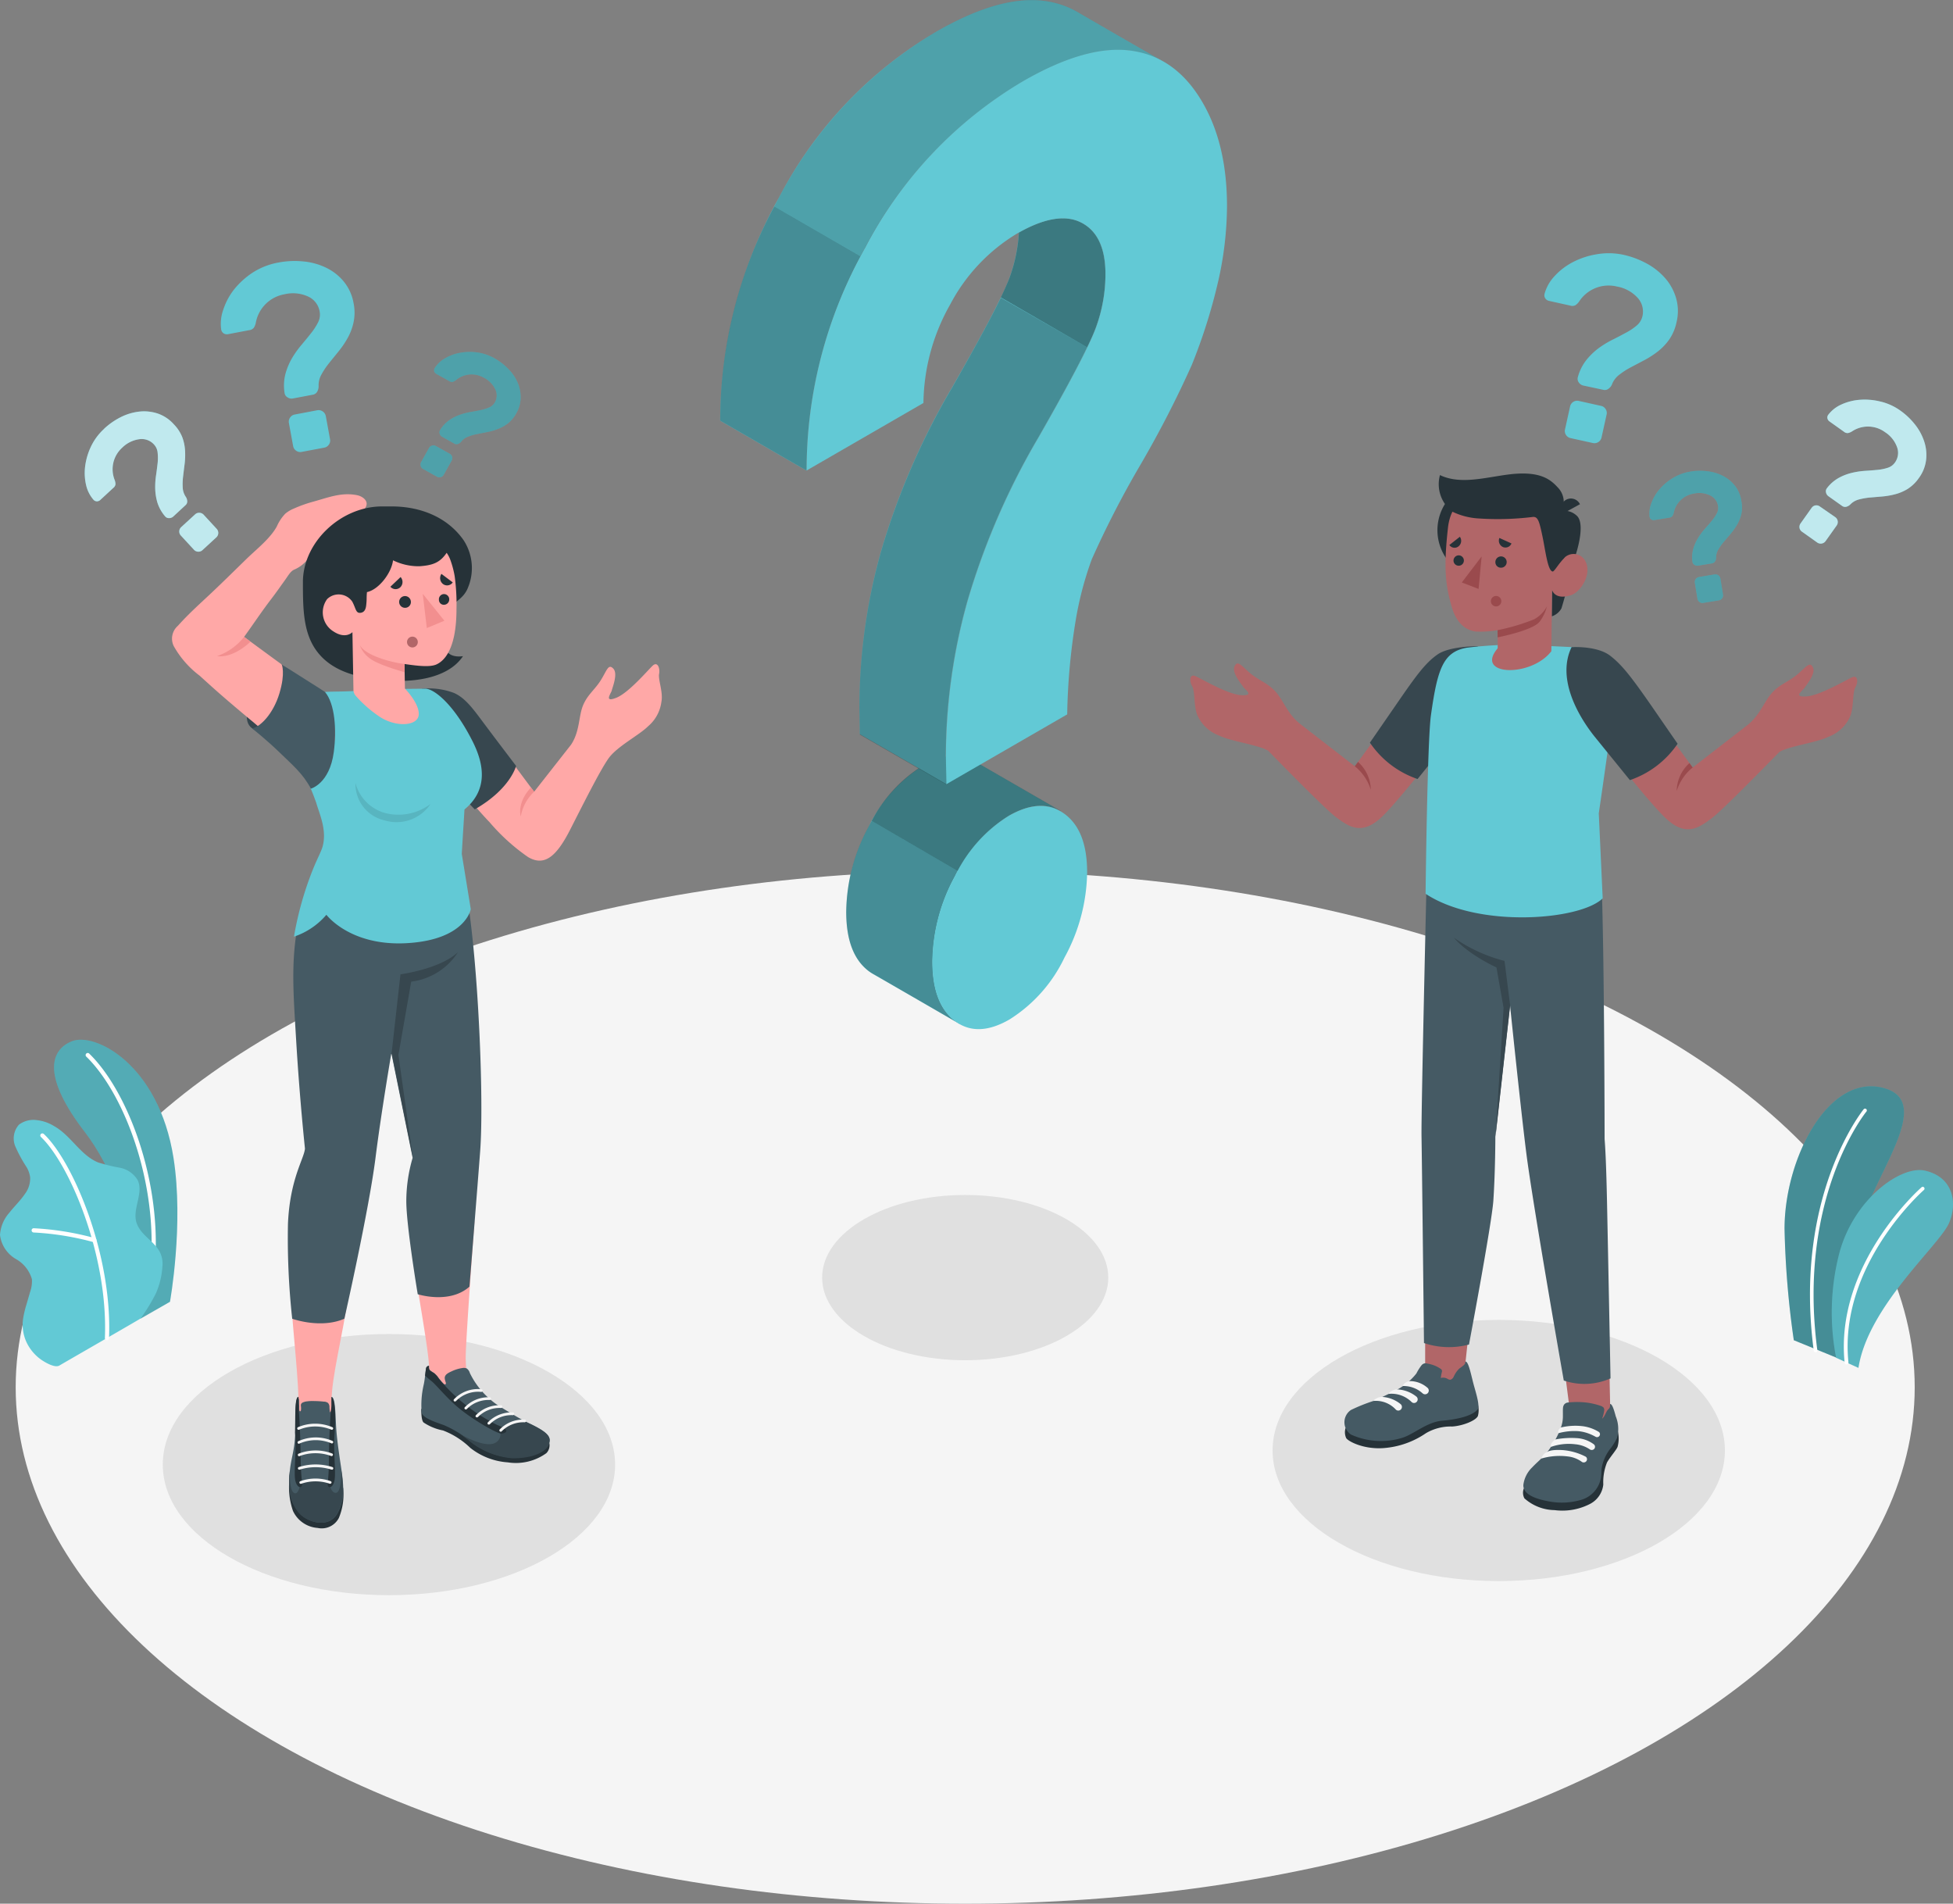 <svg xmlns="http://www.w3.org/2000/svg" width="244.349" height="238.153" viewBox="0 0 244.349 238.153">
  <rect x="0" y="0" width="244.349" height="238.153" fill="#808080" stroke="none"/>
  <g id="Questions-amico" transform="translate(-22.91 -28.873)">
    <g id="freepik--Floor--inject-483" transform="translate(24.872 137.816)">
      <ellipse id="freepik--floor--inject-483-2" data-name="freepik--floor--inject-483" cx="118.798" cy="64.605" rx="118.798" ry="64.605" fill="#f5f5f5"/>
    </g>
    <g id="freepik--Shadows--inject-483" transform="translate(43.277 178.364)">
      <ellipse id="freepik--Shadow--inject-483" cx="17.9" cy="10.338" rx="17.9" ry="10.338" transform="translate(82.494)" fill="#e0e0e0"/>
      <ellipse id="freepik--shadow--inject-483-2" data-name="freepik--shadow--inject-483" cx="28.296" cy="16.336" rx="28.296" ry="16.336" transform="translate(138.852 15.629)" fill="#e0e0e0"/>
      <ellipse id="freepik--shadow--inject-483-3" data-name="freepik--shadow--inject-483" cx="28.296" cy="16.336" rx="28.296" ry="16.336" transform="translate(0 17.394)" fill="#e0e0e0"/>
    </g>
    <g id="freepik--Plants--inject-483" transform="translate(22.91 158.948)">
      <g id="freepik--plants--inject-483-2" data-name="freepik--plants--inject-483" transform="translate(223.271 5.822)">
        <path id="Path_9117" data-name="Path 9117" d="M449.274,318.378l-5.344-2.186a114,114,0,0,1-1.159-13.943c0-8.732,5.44-19.41,12.342-17.623s-1.946,11.555-3.382,19.1S449.274,318.378,449.274,318.378Z" transform="translate(-442.77 -284.428)" fill="#62c9d5"/>
        <path id="Path_9118" data-name="Path 9118" d="M449.274,318.378l-5.344-2.186a114,114,0,0,1-1.159-13.943c0-8.732,5.44-19.41,12.342-17.623s-1.946,11.555-3.382,19.1S449.274,318.378,449.274,318.378Z" transform="translate(-442.77 -284.428)" opacity="0.3"/>
        <path id="Path_9119" data-name="Path 9119" d="M449.488,320.155h0a.223.223,0,0,0,.191-.25c-2.547-19.144,6.062-29.779,6.147-29.87a.225.225,0,0,0-.346-.287c-.085.106-8.822,10.87-6.248,30.215a.223.223,0,0,0,.255.191Z" transform="translate(-445.574 -286.881)" fill="#fff"/>
        <path id="Path_9120" data-name="Path 9120" d="M457.222,328.882l-2.792-1.266a29.668,29.668,0,0,1,.372-12.981c1.792-6.881,7.759-11.125,10.763-10.423,3.675.856,4.031,4.254,2.957,6.621C467.241,313.637,458.4,321.225,457.222,328.882Z" transform="translate(-447.974 -293.657)" fill="#62c9d5"/>
        <path id="Path_9121" data-name="Path 9121" d="M457.222,328.882l-2.792-1.266a29.668,29.668,0,0,1,.372-12.981c1.792-6.881,7.759-11.125,10.763-10.423,3.675.856,4.031,4.254,2.957,6.621C467.241,313.637,458.4,321.225,457.222,328.882Z" transform="translate(-447.974 -293.657)" opacity="0.1"/>
        <path id="Path_9122" data-name="Path 9122" d="M457.1,330.284h0a.229.229,0,0,0,.2-.25c-1.255-12.146,9.343-21.484,9.455-21.574a.234.234,0,0,0,0-.319.223.223,0,0,0-.319,0c-.112.1-10.88,9.572-9.609,21.962a.234.234,0,0,0,.271.181Z" transform="translate(-449.304 -295.5)" fill="#fff"/>
      </g>
      <g id="freepik--plants--inject-483-3" data-name="freepik--plants--inject-483">
        <path id="Path_9123" data-name="Path 9123" d="M46.461,308.359l3.669-2.1s1.755-9.684.441-18.011c-1.851-11.7-9.822-15.746-12.715-14.581s-3.574,4.632,1.654,11.4C42.6,289.055,46.562,297.495,46.461,308.359Z" transform="translate(-28.865 -273.479)" fill="#62c9d5"/>
        <g id="Group_179" data-name="Group 179" transform="translate(6.763)" opacity="0.15">
          <path id="Path_9124" data-name="Path 9124" d="M46.461,308.359l3.669-2.1s1.755-9.684.441-18.011c-1.851-11.7-9.822-15.746-12.715-14.581s-3.574,4.632,1.654,11.4C42.6,289.055,46.562,297.495,46.461,308.359Z" transform="translate(-35.628 -273.479)"/>
        </g>
        <path id="Path_9125" data-name="Path 9125" d="M51.268,305.166h-.037a.255.255,0,0,1-.218-.292c1.51-10.96-2.893-22.967-7.849-27.806a.266.266,0,1,1,.367-.378c5.041,4.9,9.535,17.134,8,28.248A.266.266,0,0,1,51.268,305.166Z" transform="translate(-32.342 -274.934)" fill="#fff"/>
        <path id="Path_9126" data-name="Path 9126" d="M30.339,323.067c-.58.33-1.771-.394-2.228-.7a5.594,5.594,0,0,1-1.84-2.127,5.174,5.174,0,0,1-.457-3.111,12.046,12.046,0,0,1,.394-1.654l.463-1.6a4.121,4.121,0,0,0,.234-1.6,4.216,4.216,0,0,0-2-2.531,4.02,4.02,0,0,1-1.994-3.026,4.605,4.605,0,0,1,1.165-2.765c.627-.8,1.377-1.51,1.952-2.356a3.228,3.228,0,0,0,.654-2.069,3.387,3.387,0,0,0-.447-1.282,17.8,17.8,0,0,1-1.4-2.574,2.586,2.586,0,0,1,.447-2.739,3.015,3.015,0,0,1,2.271-.564,5.18,5.18,0,0,1,2.127.744c2.1,1.165,3.3,3.653,5.525,4.552a21.8,21.8,0,0,0,2.691.654,3.318,3.318,0,0,1,2.223,1.526c.819,1.633-.7,3.643-.122,5.376.532,1.531,2,2.127,2.834,3.5a3.265,3.265,0,0,1,.394,2,9.71,9.71,0,0,1-.846,3.393,24.109,24.109,0,0,1-1.867,3.058C40.474,317.228,30.429,323,30.339,323.067Z" transform="translate(-22.91 -282.311)" fill="#62c9d5"/>
        <path id="Path_9127" data-name="Path 9127" d="M40.727,321.379h0a.266.266,0,0,1-.255-.276c.431-10.37-4.456-21.8-8.009-25.153a.261.261,0,0,1,0-.367.266.266,0,0,1,.372,0c3.6,3.377,8.593,15.023,8.152,25.546A.261.261,0,0,1,40.727,321.379Z" transform="translate(-27.348 -283.793)" fill="#fff"/>
        <path id="Path_9128" data-name="Path 9128" d="M38.22,319.57h-.08a35.376,35.376,0,0,0-7.525-1.218.266.266,0,1,1,0-.532,35.821,35.821,0,0,1,7.658,1.239.261.261,0,0,1,.175.324A.266.266,0,0,1,38.22,319.57Z" transform="translate(-26.394 -294.241)" fill="#fff"/>
      </g>
    </g>
    <g id="freepik--character-2--inject-483" transform="translate(171.833 60.55)">
      <g id="freepik--Character--inject-483" transform="translate(0 27.561)">
        <path id="Path_9129" data-name="Path 9129" d="M396.338,354.466l-4.956-.569L390.1,343.91l6.057,1.8Z" transform="translate(-343.761 -235.619)" fill="#b16668"/>
        <path id="Path_9130" data-name="Path 9130" d="M381.331,372.647a1.494,1.494,0,0,0,.085,1.212,5.8,5.8,0,0,0,3.776,1.473,7.535,7.535,0,0,0,4.435-.776,3.1,3.1,0,0,0,1.659-2.425,6.594,6.594,0,0,1,.473-2.781c.473-.782,1.159-1.542,1.313-1.936a3.962,3.962,0,0,0,0-2.074Z" transform="translate(-339.613 -245.653)" fill="#263238"/>
        <path id="Path_9131" data-name="Path 9131" d="M386.269,360.647a4.131,4.131,0,0,1-.207,1.133,10.4,10.4,0,0,1-1.1,2.239,9.171,9.171,0,0,1-.744,1.064c-.532.643-1.212,1.175-1.787,1.792a3.669,3.669,0,0,0-1.106,2.191c-.074,1.4,2.159,1.882,3.334,2.09a8.61,8.61,0,0,0,3.807-.191,3.494,3.494,0,0,0,2.563-2.792c.069-.393.043-.792.09-1.181a5.5,5.5,0,0,1,1.09-2.457,7.279,7.279,0,0,0,.835-1.335,4.2,4.2,0,0,0-.159-2.707c-.2-.75-.447-1.6-.713-1.537,0,.388,0,.441-.261.7s-.362.835-.734,1.127a5.38,5.38,0,0,0,.261-1,.558.558,0,0,0-.08-.393,1.064,1.064,0,0,0-.431-.234,8.873,8.873,0,0,0-1.7-.388,10.455,10.455,0,0,0-2.377,0,.707.707,0,0,0-.42.245.866.866,0,0,0-.149.479C386.258,359.7,386.279,360.275,386.269,360.647Z" transform="translate(-339.653 -242.545)" fill="#455a64"/>
        <path id="Path_9132" data-name="Path 9132" d="M387.791,368.275a6.729,6.729,0,0,1,3.047-.33,3.861,3.861,0,0,1,1.819.638.415.415,0,0,0,.532-.042h0a.394.394,0,0,0-.043-.6,3.951,3.951,0,0,0-2.042-.76,10.562,10.562,0,0,0-2.755.16S387.637,367.807,387.791,368.275Z" transform="translate(-342.67 -246.504)" fill="#f5f5f5"/>
        <path id="Path_9133" data-name="Path 9133" d="M385.55,371.057a8.133,8.133,0,0,1,3.3-.266,3.632,3.632,0,0,1,1.766.675.42.42,0,0,0,.532-.043h0a.393.393,0,0,0-.043-.6,7.582,7.582,0,0,0-2.8-.819c-1.6-.112-1.984.207-1.984.207a1.324,1.324,0,0,0-.771.84Z" transform="translate(-341.631 -247.828)" fill="#f5f5f5"/>
        <path id="Path_9134" data-name="Path 9134" d="M392.54,364.336a7.743,7.743,0,0,0-2.691.165c-.277.154-.463.6-.282.707a7.562,7.562,0,0,1,2.467-.245,5.265,5.265,0,0,1,1.7.468c.138.064.3.144.436.223a.367.367,0,0,0,.532-.16h0a.351.351,0,0,0-.133-.452A5.078,5.078,0,0,0,392.54,364.336Z" transform="translate(-343.478 -245.16)" fill="#f5f5f5"/>
        <path id="Path_9135" data-name="Path 9135" d="M362.932,345.678l-4.712-1.313V334.84l5.844.255Z" transform="translate(-328.834 -231.372)" fill="#b16668"/>
        <path id="Path_9136" data-name="Path 9136" d="M339.426,362.066a1.739,1.739,0,0,0,.069,1.25c.175.362,2.085,1.441,4.658,1.266a10.753,10.753,0,0,0,5.318-1.861,6.113,6.113,0,0,1,3.276-.84c1.276-.069,2.946-.713,3.228-1.308a2.845,2.845,0,0,0-.043-1.622Z" transform="translate(-319.995 -242.661)" fill="#263238"/>
        <path id="Path_9137" data-name="Path 9137" d="M349.738,349.464l-.2-.042a.739.739,0,0,0-.34,0,.717.717,0,0,0-.319.213,6.318,6.318,0,0,0-.654,1.037,7.731,7.731,0,0,1-2.909,2.271c-.84.452-1.664.8-2.531,1.191a21.063,21.063,0,0,0-2.755,1.111,1.856,1.856,0,0,0,0,3.063,9.065,9.065,0,0,0,6.344.441c1.489-.425,3.148-2.015,5.105-2.17,1.244-.1,3.6-.447,4.4-1.393.3-.42-.1-1.75-.425-2.9-.356-1.255-.691-3.191-1.106-3.1a.564.564,0,0,1-.218.468,6.666,6.666,0,0,1-.532.4,3.271,3.271,0,0,0-.691.994.75.75,0,0,1-.351.383c-.213.074-.367-.053-.532-.138a1.064,1.064,0,0,0-.744-.053,5,5,0,0,1,.133-.739.393.393,0,0,0,0-.234.351.351,0,0,0-.16-.181A3.951,3.951,0,0,0,349.738,349.464Z" transform="translate(-319.938 -238.089)" fill="#455a64"/>
        <path id="Path_9138" data-name="Path 9138" d="M352.9,354.382a1.149,1.149,0,0,1,.92-.617,3.349,3.349,0,0,1,2.186.824.463.463,0,0,1-.064.766h0a.457.457,0,0,1-.532-.059,3.563,3.563,0,0,0-2.51-.915Z" transform="translate(-326.343 -240.226)" fill="#f5f5f5"/>
        <path id="Path_9139" data-name="Path 9139" d="M349.59,356.294a1.335,1.335,0,0,1,1.09-.564,4.137,4.137,0,0,1,2.4.9.452.452,0,0,1-.064.739h0a.441.441,0,0,1-.532-.059,3.563,3.563,0,0,0-2.893-1.016Z" transform="translate(-324.793 -241.154)" fill="#f5f5f5"/>
        <path id="Path_9140" data-name="Path 9140" d="M346,358.005a1.479,1.479,0,0,1,1.127-.505,4,4,0,0,1,2.3.9.457.457,0,0,1-.064.745h0a.441.441,0,0,1-.532-.058A3.4,3.4,0,0,0,346,358.005Z" transform="translate(-323.112 -241.982)" fill="#f5f5f5"/>
        <path id="Path_9141" data-name="Path 9141" d="M379.92,233.735c.324,9.822.346,31.093.346,31.093.1,1.223.207,3.393.3,7.8.133,6.381.441,22.138.441,22.138a8.067,8.067,0,0,1-5.85.266s-3.893-22.154-4.69-28.471c-.7-5.514-2.031-18.447-2.031-18.447l-1.84,16.416s0,4.254-.25,8.009c-.207,2.925-3.047,17.99-3.047,17.99a9.763,9.763,0,0,1-5.632-.186s-.255-23.127-.308-25.812c-.059-3.052.728-36.054.728-36.054Z" transform="translate(-328.429 -181.567)" fill="#455a64"/>
        <path id="Path_9142" data-name="Path 9142" d="M372.02,257.941l-.7-5.568a19.457,19.457,0,0,1-6.328-2.9s1.351,1.808,5.318,3.722l.893,5.052-1.01,16.113Z" transform="translate(-332.004 -191.4)" fill="#37474f"/>
        <path id="Path_9143" data-name="Path 9143" d="M332.367,184.088c-1.436,1.882-8.822,12.018-8.822,12.018l-6.823-5.286c-1.6-1.25-2.069-2.888-3.068-4.02s-2.1-1.4-3.217-2.35-1.553-1.664-1.936-.856.856,2.217,1.064,2.558,1.489,1.154-.2,1.064-4.945-2.021-5.733-2.377-.808.617-.436,1.255.186,2.414.622,3.558a4.77,4.77,0,0,0,2.76,2.616c1.452.723,4.983,1.175,6.131,1.9h0c2.521,2.584,7.275,7.408,8.477,8.3,1.654,1.228,3.254,2.361,5.786-.074s9.864-11.992,9.864-11.992l1.516-9.088A6.35,6.35,0,0,0,332.367,184.088Z" transform="translate(-302.96 -159.483)" fill="#b16668"/>
        <path id="Path_9144" data-name="Path 9144" d="M341.67,208.658a6.078,6.078,0,0,1,2,2.941,4.786,4.786,0,0,0-1.6-3.488Z" transform="translate(-321.085 -172.034)" fill="#9a4a4d"/>
        <path id="Path_9145" data-name="Path 9145" d="M358.722,180.9s-3.51-.043-5.052,1.037-2.685,2.659-5.19,6.3c-2.2,3.191-3.26,4.722-3.26,4.722a11.773,11.773,0,0,0,5.961,4.552l6.551-8.115Z" transform="translate(-322.747 -159.293)" fill="#37474f"/>
        <path id="Path_9146" data-name="Path 9146" d="M371.646,180.559c1.989.191,4.786.213,6.754.415,1.367.564,4,2.861,3.807,4.5-.734,6.121-2.218,16.155-2.218,16.155l.489,10.635c-2.739,2.733-15.554,3.8-22.159-.569,0,0,.213-19.1.67-22.335.814-5.791,1.526-7.939,4.515-8.45A53.686,53.686,0,0,1,371.646,180.559Z" transform="translate(-328.881 -159.123)" fill="#62c9d5"/>
        <path id="Path_9147" data-name="Path 9147" d="M399.3,184.378c1.436,1.882,8.827,12.018,8.827,12.018l6.828-5.286c1.6-1.255,2.069-2.893,3.068-4.02s2.1-1.4,3.217-2.35,1.553-1.664,1.936-.861-.856,2.223-1.064,2.563-1.489,1.154.2,1.064,4.94-2.026,5.733-2.382.8.617.436,1.255-.191,2.42-.622,3.563a4.769,4.769,0,0,1-2.76,2.616c-1.452.723-4.983,1.175-6.131,1.9h0c-2.521,2.579-7.275,7.408-8.477,8.3-1.654,1.228-3.254,2.361-5.786-.069s-8.317-10-8.317-10L393.33,181.6A6.333,6.333,0,0,1,399.3,184.378Z" transform="translate(-345.274 -159.618)" fill="#b16668"/>
        <path id="Path_9148" data-name="Path 9148" d="M419.4,208.943a6.078,6.078,0,0,0-2,2.941,4.786,4.786,0,0,1,1.6-3.494Z" transform="translate(-356.544 -172.165)" fill="#9a4a4d"/>
        <path id="Path_9149" data-name="Path 9149" d="M392.107,181.1s3.153-.2,4.813,1.064c1.494,1.149,2.659,2.659,5.19,6.3,2.2,3.191,3.26,4.722,3.26,4.722a11.805,11.805,0,0,1-5.967,4.552l-4.462-5.5C392.617,189.295,390.314,184.812,392.107,181.1Z" transform="translate(-344.401 -159.382)" fill="#37474f"/>
        <path id="Path_9150" data-name="Path 9150" d="M373.447,148.115A6.169,6.169,0,1,1,367.226,142a6.169,6.169,0,0,1,6.222,6.115Z" transform="translate(-330.188 -141.079)" fill="#263238"/>
        <path id="Path_9151" data-name="Path 9151" d="M390.574,161.68a53.327,53.327,0,0,1-1.356,5.477A2.127,2.127,0,0,1,388,168.162l.037-3.308Z" transform="translate(-342.778 -150.294)" fill="#263238"/>
        <path id="Path_9152" data-name="Path 9152" d="M389.869,149.034a2.3,2.3,0,0,1,1.92.654c.83.835.394,3.472-.606,6.062l-1.883.234Z" transform="translate(-343.387 -144.364)" fill="#263238"/>
        <path id="Path_9153" data-name="Path 9153" d="M376.428,153.516c.378.223.909-.532,1.372-1a1.65,1.65,0,0,1,2.749.42c.776,1.59-.638,3.786-1.829,4.169-2.058.67-2.382-.654-2.382-.654l-.085,7.668h0c-2.531,3.313-9.652,3.095-6.716-.362v-2.265a13.04,13.04,0,0,1-2.776.165c-1.521-.218-2.483-1.409-2.962-3.047-.76-2.627-1.064-4.754-.479-9.949.638-5.69,7.248-5.807,10.838-3.589S376.428,153.516,376.428,153.516Z" transform="translate(-331.079 -141.891)" fill="#b16668"/>
        <path id="Path_9154" data-name="Path 9154" d="M375.688,152.527c.186,0,.9-1.2,1.367-1.633.643-.6-.239-5.956-.239-5.956a2.606,2.606,0,0,0-.479-2.9c-.9-.973-2.154-2.159-6.2-1.648-2.888.367-6.02,1.3-8.567.074a4.323,4.323,0,0,0,1.542,4.573,8.661,8.661,0,0,0,3.345.856,35.834,35.834,0,0,0,6.69-.186c.7-.1.856.574,1.25,2.43C374.747,149.762,375.05,152.522,375.688,152.527Z" transform="translate(-330.333 -140.269)" fill="#263238"/>
        <path id="Path_9155" data-name="Path 9155" d="M390.238,148.107l2.271-1.244a1.255,1.255,0,0,0-1.734-.558A1.361,1.361,0,0,0,390.238,148.107Z" transform="translate(-343.756 -143.023)" fill="#263238"/>
        <path id="Path_9156" data-name="Path 9156" d="M375.25,174.5a26,26,0,0,0,4.557-1.351,3.892,3.892,0,0,0,1.622-1.633,5.318,5.318,0,0,1-.909,1.914c-.856,1.117-5.259,1.968-5.259,1.968Z" transform="translate(-336.808 -154.902)" fill="#9a4a4d"/>
        <path id="Path_9157" data-name="Path 9157" d="M374.74,160.478a.686.686,0,0,0,.681.7.707.707,0,1,0-.681-.7Z" transform="translate(-336.569 -149.396)" fill="#263238"/>
        <path id="Path_9158" data-name="Path 9158" d="M377.139,156.116l-1.51-.686a.872.872,0,0,0,.425,1.127.814.814,0,0,0,1.085-.441Z" transform="translate(-336.953 -147.368)" fill="#263238"/>
        <path id="Path_9159" data-name="Path 9159" d="M365.224,155.15l-1.313,1.032a.792.792,0,0,0,1.149.165.883.883,0,0,0,.165-1.2Z" transform="translate(-331.498 -147.237)" fill="#263238"/>
        <path id="Path_9160" data-name="Path 9160" d="M364.89,160.2a.649.649,0,1,0,.643-.681.659.659,0,0,0-.643.681Z" transform="translate(-331.957 -149.283)" fill="#263238"/>
        <path id="Path_9161" data-name="Path 9161" d="M369.323,159.77l-.383,4.068-2.1-.808Z" transform="translate(-332.87 -149.4)" fill="#9a4a4d"/>
        <path id="Path_9162" data-name="Path 9162" d="M373.68,169.719a.654.654,0,1,0,.654-.649.654.654,0,0,0-.654.649Z" transform="translate(-336.073 -153.754)" fill="#9a4a4d"/>
      </g>
      <g id="freepik--question-marks--inject-483" transform="translate(44.3 0)">
        <path id="Path_9163" data-name="Path 9163" d="M396.175,88.643a11.109,11.109,0,0,1,2.9,1.09,8.333,8.333,0,0,1,2.308,1.835,6.579,6.579,0,0,1,1.361,2.489,5.85,5.85,0,0,1,.064,2.989,6.035,6.035,0,0,1-.915,2.186,7.142,7.142,0,0,1-1.43,1.5,11.659,11.659,0,0,1-1.707,1.1l-1.691.893a9.269,9.269,0,0,0-1.446.936,2.738,2.738,0,0,0-.9,1.207,1.26,1.26,0,0,1-.431.532.76.76,0,0,1-.649.133l-2.489-.532a.92.92,0,0,1-.585-.4.755.755,0,0,1-.106-.675,5.93,5.93,0,0,1,1.064-2.127,8.371,8.371,0,0,1,1.532-1.478,11.987,11.987,0,0,1,1.75-1.064c.606-.3,1.17-.6,1.691-.883a7.385,7.385,0,0,0,1.335-.9,2.127,2.127,0,0,0,.707-1.17,2.537,2.537,0,0,0-.6-2.276,4.563,4.563,0,0,0-2.611-1.42,4.394,4.394,0,0,0-4.712,1.877,1.718,1.718,0,0,1-.463.463.835.835,0,0,1-.643.048l-2.659-.59a.718.718,0,0,1-.463-.308.675.675,0,0,1-.1-.569,5.2,5.2,0,0,1,1.223-2.186,8.231,8.231,0,0,1,2.281-1.765,9.8,9.8,0,0,1,3-1A8.732,8.732,0,0,1,396.175,88.643Zm-2.808,18.9a.867.867,0,0,1,.564.4.877.877,0,0,1,.122.681l-.638,2.882a.909.909,0,0,1-1.064.686l-2.818-.622a.877.877,0,0,1-.564-.4.862.862,0,0,1-.122-.681l.638-2.888a.909.909,0,0,1,1.064-.686Z" transform="translate(-386.265 -88.442)" fill="#62c9d5"/>
        <path id="Path_9164" data-name="Path 9164" d="M416.111,139.723a7.445,7.445,0,0,1,2.127-.043,5.749,5.749,0,0,1,1.952.585,4.542,4.542,0,0,1,1.5,1.234,3.989,3.989,0,0,1,.8,1.9,4.069,4.069,0,0,1,0,1.633,4.9,4.9,0,0,1-.532,1.335,8.29,8.29,0,0,1-.808,1.138l-.856,1.01a6.931,6.931,0,0,0-.691.968,1.9,1.9,0,0,0-.266,1.005.877.877,0,0,1-.138.468.532.532,0,0,1-.378.25l-1.739.287a.654.654,0,0,1-.479-.112.532.532,0,0,1-.239-.4,3.958,3.958,0,0,1,.122-1.627,5.4,5.4,0,0,1,.6-1.345,8.262,8.262,0,0,1,.846-1.133c.314-.351.6-.681.862-1a5.194,5.194,0,0,0,.622-.92,1.468,1.468,0,0,0,.154-.931,1.749,1.749,0,0,0-.968-1.308,3.116,3.116,0,0,0-2.031-.245,3.047,3.047,0,0,0-2.542,2.409,1.245,1.245,0,0,1-.181.42.59.59,0,0,1-.4.191l-1.851.3a.532.532,0,0,1-.378-.08.473.473,0,0,1-.213-.34,3.589,3.589,0,0,1,.229-1.712,5.572,5.572,0,0,1,1.01-1.718,6.8,6.8,0,0,1,1.67-1.409,6.051,6.051,0,0,1,2.191-.808Zm3.036,12.864a.627.627,0,0,1,.718.516l.33,2.01a.617.617,0,0,1-.112.468.6.6,0,0,1-.4.25l-1.968.324a.611.611,0,0,1-.463-.112.6.6,0,0,1-.255-.4l-.33-2.015a.633.633,0,0,1,.532-.718Z" transform="translate(-397.842 -112.406)" fill="#62c9d5"/>
        <g id="Group_180" data-name="Group 180" transform="translate(13.148 27.217)" opacity="0.2">
          <path id="Path_9165" data-name="Path 9165" d="M416.111,139.723a7.445,7.445,0,0,1,2.127-.043,5.749,5.749,0,0,1,1.952.585,4.542,4.542,0,0,1,1.5,1.234,3.989,3.989,0,0,1,.8,1.9,4.069,4.069,0,0,1,0,1.633,4.9,4.9,0,0,1-.532,1.335,8.29,8.29,0,0,1-.808,1.138l-.856,1.01a6.931,6.931,0,0,0-.691.968,1.9,1.9,0,0,0-.266,1.005.877.877,0,0,1-.138.468.532.532,0,0,1-.378.25l-1.739.287a.654.654,0,0,1-.479-.112.532.532,0,0,1-.239-.4,3.958,3.958,0,0,1,.122-1.627,5.4,5.4,0,0,1,.6-1.345,8.262,8.262,0,0,1,.846-1.133c.314-.351.6-.681.862-1a5.194,5.194,0,0,0,.622-.92,1.468,1.468,0,0,0,.154-.931,1.749,1.749,0,0,0-.968-1.308,3.116,3.116,0,0,0-2.031-.245,3.047,3.047,0,0,0-2.542,2.409,1.245,1.245,0,0,1-.181.42.59.59,0,0,1-.4.191l-1.851.3a.532.532,0,0,1-.378-.08.473.473,0,0,1-.213-.34,3.589,3.589,0,0,1,.229-1.712,5.572,5.572,0,0,1,1.01-1.718,6.8,6.8,0,0,1,1.67-1.409,6.051,6.051,0,0,1,2.191-.808Zm3.036,12.864a.627.627,0,0,1,.718.516l.33,2.01a.617.617,0,0,1-.112.468.6.6,0,0,1-.4.25l-1.968.324a.611.611,0,0,1-.463-.112.6.6,0,0,1-.255-.4l-.33-2.015a.633.633,0,0,1,.532-.718Z" transform="translate(-410.989 -139.624)"/>
        </g>
        <path id="Path_9166" data-name="Path 9166" d="M450.766,137.589a.75.75,0,0,1,.175,1.032l-1.4,1.968a.75.75,0,0,1-1.032.175l-1.925-1.367a.718.718,0,0,1-.3-.479.745.745,0,0,1,.122-.532l1.4-1.973a.74.74,0,0,1,.479-.3.729.729,0,0,1,.532.128Zm8.126-13.342a8.816,8.816,0,0,1,1.84,1.744,6.833,6.833,0,0,1,1.154,2.127,5.4,5.4,0,0,1,.239,2.292,4.786,4.786,0,0,1-.9,2.271,4.962,4.962,0,0,1-1.383,1.356,5.781,5.781,0,0,1-1.563.675,9.573,9.573,0,0,1-1.633.287l-1.563.133a8.408,8.408,0,0,0-1.383.245,2.276,2.276,0,0,0-1.064.627,1.122,1.122,0,0,1-.5.282.638.638,0,0,1-.532-.112l-1.7-1.207a.771.771,0,0,1-.308-.489.617.617,0,0,1,.133-.532,4.786,4.786,0,0,1,1.462-1.271,6.552,6.552,0,0,1,1.627-.628,9.944,9.944,0,0,1,1.659-.255c.532-.032,1.063-.074,1.553-.122a5.849,5.849,0,0,0,1.292-.261,1.718,1.718,0,0,0,.9-.654,2.058,2.058,0,0,0,.276-1.9,3.722,3.722,0,0,0-1.51-1.9,3.6,3.6,0,0,0-4.148-.09,1.489,1.489,0,0,1-.495.2.691.691,0,0,1-.505-.17l-1.808-1.287a.612.612,0,0,1-.255-.383.564.564,0,0,1,.112-.457,4.217,4.217,0,0,1,1.6-1.26,6.748,6.748,0,0,1,2.281-.6,8.141,8.141,0,0,1,2.579.2A7.083,7.083,0,0,1,458.891,124.246Z" transform="translate(-414.363 -104.566)" fill="#62c9d5"/>
        <g id="Group_181" data-name="Group 181" transform="translate(31.911 18.313)" opacity="0.6">
          <path id="Path_9167" data-name="Path 9167" d="M450.766,137.589a.75.75,0,0,1,.175,1.032l-1.4,1.968a.75.75,0,0,1-1.032.175l-1.925-1.367a.718.718,0,0,1-.3-.479.745.745,0,0,1,.122-.532l1.4-1.973a.74.74,0,0,1,.479-.3.729.729,0,0,1,.532.128Zm8.126-13.342a8.816,8.816,0,0,1,1.84,1.744,6.833,6.833,0,0,1,1.154,2.127,5.4,5.4,0,0,1,.239,2.292,4.786,4.786,0,0,1-.9,2.271,4.962,4.962,0,0,1-1.383,1.356,5.781,5.781,0,0,1-1.563.675,9.573,9.573,0,0,1-1.633.287l-1.563.133a8.408,8.408,0,0,0-1.383.245,2.276,2.276,0,0,0-1.064.627,1.122,1.122,0,0,1-.5.282.638.638,0,0,1-.532-.112l-1.7-1.207a.771.771,0,0,1-.308-.489.617.617,0,0,1,.133-.532,4.786,4.786,0,0,1,1.462-1.271,6.552,6.552,0,0,1,1.627-.628,9.944,9.944,0,0,1,1.659-.255c.532-.032,1.063-.074,1.553-.122a5.849,5.849,0,0,0,1.292-.261,1.718,1.718,0,0,0,.9-.654,2.058,2.058,0,0,0,.276-1.9,3.722,3.722,0,0,0-1.51-1.9,3.6,3.6,0,0,0-4.148-.09,1.489,1.489,0,0,1-.495.2.691.691,0,0,1-.505-.17l-1.808-1.287a.612.612,0,0,1-.255-.383.564.564,0,0,1,.112-.457,4.217,4.217,0,0,1,1.6-1.26,6.748,6.748,0,0,1,2.281-.6,8.141,8.141,0,0,1,2.579.2A7.083,7.083,0,0,1,458.891,124.246Z" transform="translate(-446.274 -122.879)" fill="#fff"/>
        </g>
      </g>
    </g>
    <g id="freepik--character-1--inject-483" transform="translate(33.498 61.523)">
      <g id="freepik--character--inject-483-2" data-name="freepik--character--inject-483" transform="translate(10.933 29.188)">
        <path id="Path_9168" data-name="Path 9168" d="M126.758,333.387c-.053-1.6,1.1-17.187,1.1-17.187l-7.594,5.509c1.558,9.3,1.893,11.492,1.92,13.013h0a1.409,1.409,0,0,0-.043.388c0,1.808,2.047,2.781,3.637,3.988a30.114,30.114,0,0,0,4.3,2.808c1.154.58,3.5.633,3.792-.112a55.3,55.3,0,0,1-6.291-5.376C126.843,335.61,126.817,334.972,126.758,333.387Z" transform="translate(-90.013 -225.244)" fill="#ffa8a7"/>
        <path id="Path_9169" data-name="Path 9169" d="M138,364.39a1.415,1.415,0,0,1-.324,1.452,6.509,6.509,0,0,1-4.829,1.149,8.474,8.474,0,0,1-4.685-1.808A10.033,10.033,0,0,0,124.746,363a6.584,6.584,0,0,1-2.436-1c-.324-.314-.282-1.707-.282-1.707Z" transform="translate(-90.84 -245.888)" fill="#263238"/>
        <path id="Path_9170" data-name="Path 9170" d="M123,350.2a.383.383,0,0,0-.367.324c-.074.383-.154,1.5-.314,2.127a11.354,11.354,0,0,0-.234,3.382c.133.718,1.781,1.212,2.84,1.6a13.373,13.373,0,0,1,3.425,2.159,9.657,9.657,0,0,0,5.089,1.9c1.861,0,3.956-.617,4.44-1.478.59-1.064.128-1.686-2.632-2.967-.532-.239-2.356-1.329-2.983-1.723a10.262,10.262,0,0,1-4.148-4.43,1.064,1.064,0,0,0-.394-.574.883.883,0,0,0-.532-.053,4.638,4.638,0,0,0-1.329.4c-.367.175-.893.383-.888.856a1.643,1.643,0,0,0,.106.479c.032.1.058.229,0,.287s-.186,0-.261-.074a7.015,7.015,0,0,1-.739-.893,2.889,2.889,0,0,0-.441-.441,4.173,4.173,0,0,1-.468-.308C122.97,350.625,123.013,350.423,123,350.2Z" transform="translate(-90.851 -241.164)" fill="#455a64"/>
        <path id="Path_9171" data-name="Path 9171" d="M132.575,365.78c-.484-.394-.994-.782-1.5-1.122h0s3.244,1.973,4.552,1.064a1.17,1.17,0,0,0,.425-1.5,7.267,7.267,0,0,1,2.882-1.282h0c.229.128.42.229.532.282,2.76,1.282,3.223,1.9,2.632,2.967-.484.861-2,1.537-4.4,1.537A9.764,9.764,0,0,1,132.575,365.78Z" transform="translate(-95.074 -247.129)" fill="#37474f"/>
        <path id="Path_9172" data-name="Path 9172" d="M132.007,357.6c1.718.686.984,1.005.505,1.064s-3.366-1.6-5.132-3.01-2.994-3.047-3.675-3.579c-.255-.2-.532-.441-.776-.67.048-.378.085-.723.117-.9a.383.383,0,0,1,.367-.324c0,.223-.032.431.138.6a4.184,4.184,0,0,0,.468.308,2.888,2.888,0,0,1,.441.441,7.016,7.016,0,0,0,.739.893,22.334,22.334,0,0,0,6.807,5.185Z" transform="translate(-91.263 -241.154)" fill="#263238"/>
        <path id="Path_9173" data-name="Path 9173" d="M140.57,364.346a.17.17,0,0,1-.106-.043.165.165,0,0,1-.027-.234,4.079,4.079,0,0,1,3.143-1.244.175.175,0,0,1,.154.191.17.17,0,0,1-.186.149,3.786,3.786,0,0,0-2.845,1.117A.176.176,0,0,1,140.57,364.346Z" transform="translate(-99.443 -247.073)" fill="#f5f5f5"/>
        <path id="Path_9174" data-name="Path 9174" d="M137.77,362.661a.165.165,0,0,1-.112-.037.176.176,0,0,1,0-.239,4.089,4.089,0,0,1,3.143-1.239.171.171,0,0,1-.037.34,3.765,3.765,0,0,0-2.845,1.117A.17.17,0,0,1,137.77,362.661Z" transform="translate(-98.137 -246.286)" fill="#f5f5f5"/>
        <path id="Path_9175" data-name="Path 9175" d="M134.953,360.971a.165.165,0,0,1-.106-.037.17.17,0,0,1,0-.239,4.1,4.1,0,0,1,3.143-1.239.171.171,0,1,1-.032.34,3.765,3.765,0,0,0-2.845,1.117A.181.181,0,0,1,134.953,360.971Z" transform="translate(-96.819 -245.495)" fill="#f5f5f5"/>
        <path id="Path_9176" data-name="Path 9176" d="M132.341,359.1a.159.159,0,0,1-.106-.277,4.079,4.079,0,0,1,3.143-1.239.169.169,0,0,1-.037.335,3.8,3.8,0,0,0-2.845,1.117A.17.17,0,0,1,132.341,359.1Z" transform="translate(-95.595 -244.619)" fill="#f5f5f5"/>
        <path id="Path_9177" data-name="Path 9177" d="M129.793,357.2a.2.2,0,0,1-.106-.037.17.17,0,0,1,0-.239,4.158,4.158,0,0,1,3.43-1.255.159.159,0,0,1,.149.186.17.17,0,0,1-.186.149,3.866,3.866,0,0,0-3.127,1.127.181.181,0,0,1-.16.069Z" transform="translate(-94.403 -243.715)" fill="#f5f5f5"/>
        <path id="Path_9178" data-name="Path 9178" d="M98.833,329.428l-7.663-.138c.112,5.116.925,10.79,1.064,15.586,0,.9,0,7.019.319,8.881.532,2.792,3.829,2.414,4,.744s-.213-8.811-.2-9.572c-.032-3.074,1.409-8.269,2.17-13.794C98.556,330.885,98.8,329.694,98.833,329.428Z" transform="translate(-76.392 -231.373)" fill="#ffa8a7"/>
        <path id="Path_9179" data-name="Path 9179" d="M97.678,378a7.652,7.652,0,0,1-.532,3.765,2.414,2.414,0,0,1-2.659,1.255,3.685,3.685,0,0,1-3.084-2.127A9,9,0,0,1,90.956,377Z" transform="translate(-76.268 -253.712)" fill="#263238"/>
        <path id="Path_9180" data-name="Path 9180" d="M92.136,357.5c-.452.08-.367,2.287-.409,4.5-.048,2.382-.649,3.425-.707,5.376-.069,2.233.149,3.191,1.064,4.456s3.77,2.287,4.924.245c.941-1.664.814-3.393.489-5.584s-.58-3.85-.665-5.584-.122-3.27-.532-3.414v.8c0,.239.037,1.064-.218,1.117a3.978,3.978,0,0,1-.069-.622.755.755,0,0,0-.175-.532.872.872,0,0,0-.532-.17,11.864,11.864,0,0,0-1.372-.074,4.206,4.206,0,0,0-.686.037,1.722,1.722,0,0,0-.569.144.415.415,0,0,0-.229.245.686.686,0,0,0,0,.255,1.876,1.876,0,0,1,0,.457c0,.069-.048.154-.117.144s-.08-.074-.085-.128c-.032-.266,0-.463-.032-.771v-.484C92.216,357.771,92.142,357.644,92.136,357.5Z" transform="translate(-76.316 -244.582)" fill="#455a64"/>
        <path id="Path_9181" data-name="Path 9181" d="M91.022,374.833c0,.324-.069,2.457.532,2.776s.835-1.34.835-1.34a5.579,5.579,0,0,1,3.621.122c-.074.351.362,1.446.92,1.149s.532-2.728.532-2.76c.3,2.127.4,3.776-.532,5.392-1.154,2.042-4.02,1.01-4.924-.245s-1.122-2.223-1.064-4.456C90.969,375.248,91.006,375.041,91.022,374.833Z" transform="translate(-76.281 -252.673)" fill="#37474f"/>
        <path id="Path_9182" data-name="Path 9182" d="M93.185,368.282c.069.8-.739.612-.888-.532s.2-3.85,0-5.786c.043-2.218-.043-4.424.409-4.5a.4.4,0,0,0,0,.08l.053,1.122a3.644,3.644,0,0,0,0,.479c.149,1.627.239,4.786.245,6.286a26.793,26.793,0,0,0,.181,2.856Z" transform="translate(-76.902 -244.563)" fill="#263238"/>
        <path id="Path_9183" data-name="Path 9183" d="M100,368.3a25.407,25.407,0,0,0,.154-2.834c0-1.489.1-4.611.245-6.248a4.1,4.1,0,0,0,.069-.92v-.8c.3.112.4.989.468,2.1,0,.643,0,1.441-.059,2.409-.2,1.936.149,4.68,0,5.8S99.945,369.1,100,368.3Z" transform="translate(-80.524 -244.582)" fill="#263238"/>
        <path id="Path_9184" data-name="Path 9184" d="M97.211,377.35h-.058a5.436,5.436,0,0,0-3.547,0,.171.171,0,1,1-.122-.319,5.637,5.637,0,0,1,3.792,0,.165.165,0,0,1-.064.319Z" transform="translate(-77.424 -253.573)" fill="#f5f5f5"/>
        <path id="Path_9185" data-name="Path 9185" d="M97.255,374.032a.122.122,0,0,1-.058,0,6.689,6.689,0,0,0-3.967,0,.17.17,0,0,1-.218-.106.165.165,0,0,1,.106-.213,6.913,6.913,0,0,1,4.2,0,.17.17,0,0,1-.058.33Z" transform="translate(-77.25 -252.021)" fill="#f5f5f5"/>
        <path id="Path_9186" data-name="Path 9186" d="M93.151,370.819a.175.175,0,0,1-.154-.1.17.17,0,0,1,.085-.223,5.812,5.812,0,0,1,4.185-.027.165.165,0,0,1,.1.218.17.17,0,0,1-.218.1,5.677,5.677,0,0,0-3.919,0,.187.187,0,0,1-.074.037Z" transform="translate(-77.241 -250.478)" fill="#f5f5f5"/>
        <path id="Path_9187" data-name="Path 9187" d="M93.081,367.822a.168.168,0,0,1-.074-.319,5.259,5.259,0,0,1,4.254-.048.168.168,0,1,1-.144.3,5.052,5.052,0,0,0-3.978.048A.185.185,0,0,1,93.081,367.822Z" transform="translate(-77.207 -249.044)" fill="#f5f5f5"/>
        <path id="Path_9188" data-name="Path 9188" d="M93.008,364.545a.17.17,0,0,1-.074-.324,5.489,5.489,0,0,1,4.3,0,.16.16,0,0,1,.085.223.17.17,0,0,1-.223.085,5.267,5.267,0,0,0-4.01,0A.149.149,0,0,1,93.008,364.545Z" transform="translate(-77.172 -247.516)" fill="#f5f5f5"/>
        <path id="Path_9189" data-name="Path 9189" d="M93.436,236c-2.7,7.482-2.228,12.178-1.765,20.021.425,7.19,1.1,13.523,1.1,13.523-.106,1.276-1.882,3.765-2.127,9.4a92.34,92.34,0,0,0,.532,11.885s3.536,1.292,6.525,0c0,0,3.058-13.5,3.893-20.1.723-5.759,1.989-13.119,1.989-13.119l2.659,13.092a19.347,19.347,0,0,0-.792,5.419c0,3.079,1.43,11.641,1.43,11.641s3.962,1.282,6.472-.947c0,0,.994-12.321,1.345-17.017.468-6.264-.213-23.435-1.718-32.226Z" transform="translate(-76.137 -187.692)" fill="#455a64"/>
        <path id="Path_9190" data-name="Path 9190" d="M115.05,265.489l1.106-9.848s4.951-.659,7.195-2.771a8.12,8.12,0,0,1-5.85,3.685l-1.6,9.168,1.808,12.858Z" transform="translate(-87.573 -195.591)" fill="#37474f"/>
        <path id="Path_9191" data-name="Path 9191" d="M129.956,204.88c-2.409-2.478-6.759-8.083-6.759-8.083l-2.457-8.508a15.884,15.884,0,0,0,1.648,0c2.659.175,3.441.4,5.094,2.212,1.313,1.441,6.323,8.28,8.062,10.582l4.621-5.887c1.111-1.675.931-3.552,1.5-4.919s1.5-1.968,2.249-3.191.92-2.042,1.532-1.409-.1,2.335-.186,2.723-1.026,1.542.532.941,3.962-3.446,4.579-4.026.947.319.808,1.032.532,2.319.287,3.494a4.786,4.786,0,0,1-1.648,3.036c-1.122,1.127-3.866,2.515-4.94,4s-3.366,6.094-4.786,8.87c-1.781,3.531-3.3,4.7-5.318,3.5A24.994,24.994,0,0,1,129.956,204.88Z" transform="translate(-90.237 -163.874)" fill="#ffa8a7"/>
        <path id="Path_9192" data-name="Path 9192" d="M121.564,190.862a8.817,8.817,0,0,1,4.01.532c1.441.649,2.42,2.042,3.829,3.93s3.924,5.19,3.924,5.19-.681,2.866-5.169,5.44l-7.328-7.546Z" transform="translate(-90.279 -166.537)" fill="#37474f"/>
        <path id="Path_9193" data-name="Path 9193" d="M147.041,214.656a5.615,5.615,0,0,0-1.675,3.1s-.532-1.707,1.282-3.627Z" transform="translate(-101.734 -177.452)" fill="#f28f8f"/>
        <path id="Path_9194" data-name="Path 9194" d="M113.4,206c3.27-2.691,2.191-6.2,1-8.556-2.388-4.717-4.871-6.573-5.908-6.557l-6.5.064c-3.106.425-5.509.213-6.259.388-1.914.452-1.957,2.026-2.031,4.063-.08,2.233-1.223,1.856-.643,5.546a38.088,38.088,0,0,1,1.8,4.228c.351,1.276,1.34,3.308.814,5.371-.2.8-.744,1.6-1.558,3.781a41.175,41.175,0,0,0-2.047,7.583,9.129,9.129,0,0,0,4.057-2.739s2.951,3.951,10.051,3.552c7.365-.415,8.014-4.254,8.014-4.254l-1.127-6.913C113.225,208.768,113.3,207.758,113.4,206Z" transform="translate(-76.809 -166.571)" fill="#62c9d5"/>
        <path id="Path_9195" data-name="Path 9195" d="M115.928,215.7a6.675,6.675,0,0,1-5.78,1.106,5.318,5.318,0,0,1-3.611-3.722,4.67,4.67,0,0,0,3.659,4.674A5.105,5.105,0,0,0,115.928,215.7Z" transform="translate(-83.585 -176.961)" opacity="0.1"/>
        <path id="Path_9196" data-name="Path 9196" d="M85.349,185.136c-.963-.7-6.147,6.238-3.722,7.977s5.009-3.191,4.488-5.52S85.349,185.136,85.349,185.136Z" transform="translate(-71.624 -163.853)" fill="#37474f"/>
        <path id="Path_9197" data-name="Path 9197" d="M72.4,162.995c1.3-1.8,2.18-3.153,3.366-4.7.67-.877,1.1-1.5,1.744-2.4.447-.617.707-1.138,1.207-1.335a4.254,4.254,0,0,0,1.462-1.064,8.664,8.664,0,0,0,.686-.909,13.294,13.294,0,0,1,2.659-2.744c1.064-.824,2.228-1.462,3.313-2.249.643-.468,1.335-1.239.532-1.936a1.909,1.909,0,0,0-.861-.394c-1.936-.388-3.611.308-5.493.824a16.429,16.429,0,0,0-2.393.856,4.111,4.111,0,0,0-1.064.633,5.493,5.493,0,0,0-1.064,1.6c-.824,1.516-2.563,2.866-3.781,4.052-1.43,1.393-2.707,2.659-4.339,4.206-1.468,1.383-2.909,2.659-4.254,4.169a2.127,2.127,0,0,0-.532,2.526,11.915,11.915,0,0,0,3.254,3.722c.415.383.835.76,1.255,1.138,1.627,1.468,3.254,2.84,4.945,4.254,1.808,1.489,2.553,2.212,4.164,3.659a11.96,11.96,0,0,1,2.5,3.26c2.792.463,5.536-3.808,3.143-8.8a5.222,5.222,0,0,0-1.728-2.01C78.179,167.254,72.4,162.995,72.4,162.995Z" transform="translate(-63.38 -145.158)" fill="#ffa8a7"/>
        <path id="Path_9198" data-name="Path 9198" d="M77.371,178.7A7.349,7.349,0,0,1,74,181.1s1.781.425,4.174-1.8Z" transform="translate(-68.352 -160.863)" fill="#f28f8f"/>
        <path id="Path_9199" data-name="Path 9199" d="M91.35,188.626c-.654-.452-2.244-1.415-5.419-3.446,0,0,.489,1.026-.282,3.605s-2.4,4.212-3.419,4.4c0,0,1.776,1.4,3.414,2.989s2.983,2.707,3.93,4.547c0,0,2.34-.6,2.872-4.568C92.818,193.369,92.594,190.1,91.35,188.626Z" transform="translate(-72.206 -163.897)" fill="#455a64"/>
        <path id="Path_9200" data-name="Path 9200" d="M114.706,158.448a6.381,6.381,0,0,0-.431-6.227c-2.015-2.866-5.413-4.254-9.168-4.212h-1.165c-5.068.085-9.673,4.435-9.763,9.333h0c0,3.446,0,6.631,1.9,8.982,1.75,2.186,4.478,2.9,6.78,3.254,4.4.67,9.349.16,11.348-2.84,0,0-2.659.532-2.324-2.223.048-.436-.367-.915-1.1-1.409a14.767,14.767,0,0,1,1.792-2.473C113.329,159.884,114.2,159.464,114.706,158.448Z" transform="translate(-77.801 -146.492)" fill="#263238"/>
        <path id="Path_9201" data-name="Path 9201" d="M115.581,166.072c-.027,5.132-1.67,6.424-2.494,6.807s-2.441.181-4.01-.048l.053,3.079s1.835,1.856,1.728,3.27-2.808,1.6-4.855.271a15.187,15.187,0,0,1-3.042-2.659,1.117,1.117,0,0,1-.271-.707l-.128-7.237s-.84.92-2.372-.09a2.8,2.8,0,0,1-.792-4.047,2.063,2.063,0,0,1,3.148.324c.468.872.425,1.489,1.064,1.388s.665-.792.707-1.287,0-.654.064-1.3c1.516-.324,3.084-2.436,3.26-3.978a7.259,7.259,0,0,0,3.3.744c1.7-.117,2.574-.457,3.409-1.68a3.723,3.723,0,0,1,.473.909,11.828,11.828,0,0,1,.532,2.015,25.961,25.961,0,0,1,.223,4.228Z" transform="translate(-79.989 -151.602)" fill="#ffa8a7"/>
        <path id="Path_9202" data-name="Path 9202" d="M113.136,182.936c-1.654-.191-5.062-1.106-5.616-2.436a3.478,3.478,0,0,0,1.218,1.691c1.032.851,4.414,1.771,4.414,1.771Z" transform="translate(-84.047 -161.706)" fill="#f28f8f"/>
        <path id="Path_9203" data-name="Path 9203" d="M120.021,179.3a.675.675,0,1,1-.686-.659A.675.675,0,0,1,120.021,179.3Z" transform="translate(-89.268 -160.835)" fill="#b16668"/>
        <path id="Path_9204" data-name="Path 9204" d="M118.289,169.78a.718.718,0,0,1-.654.782.734.734,0,1,1,.654-.782Z" transform="translate(-88.404 -156.367)" fill="#263238"/>
        <path id="Path_9205" data-name="Path 9205" d="M127.464,169.257a.659.659,0,0,1-.6.707.612.612,0,0,1-.686-.622.649.649,0,0,1,.6-.713.665.665,0,0,1,.691.628Z" transform="translate(-92.782 -156.148)" fill="#263238"/>
        <path id="Path_9206" data-name="Path 9206" d="M122.37,168.56l.51,4.286,2.2-.915Z" transform="translate(-91.001 -156.115)" fill="#f28f8f"/>
        <path id="Path_9207" data-name="Path 9207" d="M114.76,165.832l1.276-1.212A.925.925,0,0,1,116,165.9a.856.856,0,0,1-1.239-.064Z" transform="translate(-87.437 -154.27)" fill="#263238"/>
        <path id="Path_9208" data-name="Path 9208" d="M126.627,163.88l1.414,1.064a.851.851,0,0,1-1.223.2A.936.936,0,0,1,126.627,163.88Z" transform="translate(-92.917 -153.924)" fill="#263238"/>
      </g>
      <g id="freepik--question-marks--inject-483-2" data-name="freepik--question-marks--inject-483" transform="translate(0)">
        <path id="Path_9209" data-name="Path 9209" d="M82.071,90.462a10.812,10.812,0,0,1,3.095-.138,8.285,8.285,0,0,1,2.845.776,6.546,6.546,0,0,1,2.223,1.734,5.85,5.85,0,0,1,1.234,2.717,5.94,5.94,0,0,1,0,2.372,7,7,0,0,1-.723,1.946,11.338,11.338,0,0,1-1.133,1.68c-.425.532-.83,1.021-1.207,1.494a9.572,9.572,0,0,0-.957,1.425,2.749,2.749,0,0,0-.356,1.468,1.34,1.34,0,0,1-.175.681.771.771,0,0,1-.532.378l-2.5.473a.9.9,0,0,1-.691-.144.734.734,0,0,1-.367-.58,5.85,5.85,0,0,1,.117-2.361,8.269,8.269,0,0,1,.824-1.962,11.7,11.7,0,0,1,1.186-1.659c.441-.532.84-1.01,1.207-1.478a7.7,7.7,0,0,0,.872-1.356,2.127,2.127,0,0,0,.186-1.351,2.521,2.521,0,0,0-1.441-1.861,4.563,4.563,0,0,0-2.957-.282,4.416,4.416,0,0,0-3.589,3.584,1.93,1.93,0,0,1-.245.606.872.872,0,0,1-.58.3l-2.659.505a.76.76,0,0,1-.532-.1.718.718,0,0,1-.314-.489,5.211,5.211,0,0,1,.266-2.489,8.221,8.221,0,0,1,1.361-2.537A10.024,10.024,0,0,1,78.9,91.685a8.817,8.817,0,0,1,3.175-1.223Zm4.855,18.479a.925.925,0,0,1,1.064.723l.532,2.9a.856.856,0,0,1-.144.675.888.888,0,0,1-.574.383l-2.834.532a.867.867,0,0,1-.681-.144.888.888,0,0,1-.383-.574l-.532-2.9a.877.877,0,0,1,.149-.675.851.851,0,0,1,.574-.383Z" transform="translate(-57.817 -90.27)" fill="#62c9d5"/>
        <path id="Path_9210" data-name="Path 9210" d="M131.092,112.459a7.4,7.4,0,0,1,1.7,1.3,5.578,5.578,0,0,1,1.165,1.67,4.568,4.568,0,0,1,.409,1.9,4,4,0,0,1-.532,1.989,4.254,4.254,0,0,1-1.037,1.266,4.962,4.962,0,0,1-1.25.707,7.975,7.975,0,0,1-1.345.394l-1.3.255a6.162,6.162,0,0,0-1.138.335,1.872,1.872,0,0,0-.835.617.9.9,0,0,1-.4.282.532.532,0,0,1-.452-.037l-1.537-.861a.644.644,0,0,1-.308-.383.532.532,0,0,1,.064-.468,4.02,4.02,0,0,1,1.106-1.2,5.69,5.69,0,0,1,1.308-.681,8.51,8.51,0,0,1,1.367-.362c.463-.08.893-.16,1.3-.245a5.633,5.633,0,0,0,1.064-.335,1.51,1.51,0,0,0,.7-.633,1.755,1.755,0,0,0,.053-1.627,3.137,3.137,0,0,0-1.441-1.457,3.047,3.047,0,0,0-3.488.308,1.255,1.255,0,0,1-.4.218.6.6,0,0,1-.436-.1L123.8,114.4a.532.532,0,0,1-.245-.3.489.489,0,0,1,.048-.4,3.632,3.632,0,0,1,1.239-1.2,5.647,5.647,0,0,1,1.861-.713,6.781,6.781,0,0,1,2.186-.069A6.089,6.089,0,0,1,131.092,112.459Zm-5.6,11.938a.622.622,0,0,1,.3.378.606.606,0,0,1-.053.473l-.994,1.781a.627.627,0,0,1-.851.245l-1.739-.973a.569.569,0,0,1-.292-.378.59.59,0,0,1,.048-.473l.994-1.781a.617.617,0,0,1,.378-.292.585.585,0,0,1,.473.053Z" transform="translate(-79.813 -100.286)" fill="#62c9d5"/>
        <g id="Group_182" data-name="Group 182" transform="translate(42.013 11.376)" opacity="0.2">
          <path id="Path_9211" data-name="Path 9211" d="M131.092,112.459a7.4,7.4,0,0,1,1.7,1.3,5.578,5.578,0,0,1,1.165,1.67,4.568,4.568,0,0,1,.409,1.9,4,4,0,0,1-.532,1.989,4.254,4.254,0,0,1-1.037,1.266,4.962,4.962,0,0,1-1.25.707,7.975,7.975,0,0,1-1.345.394l-1.3.255a6.162,6.162,0,0,0-1.138.335,1.872,1.872,0,0,0-.835.617.9.9,0,0,1-.4.282.532.532,0,0,1-.452-.037l-1.537-.861a.644.644,0,0,1-.308-.383.532.532,0,0,1,.064-.468,4.02,4.02,0,0,1,1.106-1.2,5.69,5.69,0,0,1,1.308-.681,8.51,8.51,0,0,1,1.367-.362c.463-.08.893-.16,1.3-.245a5.633,5.633,0,0,0,1.064-.335,1.51,1.51,0,0,0,.7-.633,1.755,1.755,0,0,0,.053-1.627,3.137,3.137,0,0,0-1.441-1.457,3.047,3.047,0,0,0-3.488.308,1.255,1.255,0,0,1-.4.218.6.6,0,0,1-.436-.1L123.8,114.4a.532.532,0,0,1-.245-.3.489.489,0,0,1,.048-.4,3.632,3.632,0,0,1,1.239-1.2,5.647,5.647,0,0,1,1.861-.713,6.781,6.781,0,0,1,2.186-.069A6.089,6.089,0,0,1,131.092,112.459Zm-5.6,11.938a.622.622,0,0,1,.3.378.606.606,0,0,1-.053.473l-.994,1.781a.627.627,0,0,1-.851.245l-1.739-.973a.569.569,0,0,1-.292-.378.59.59,0,0,1,.048-.473l.994-1.781a.617.617,0,0,1,.378-.292.585.585,0,0,1,.473.053Z" transform="translate(-121.826 -111.662)"/>
        </g>
        <path id="Path_9212" data-name="Path 9212" d="M56.641,138.529a.723.723,0,0,1,.532-.2.744.744,0,0,1,.532.234l1.638,1.776a.75.75,0,0,1-.043,1.064L57.566,143a.75.75,0,0,1-1.064-.043l-1.638-1.776a.744.744,0,0,1,.043-1.064Zm-11.38-10.715a8.9,8.9,0,0,1,2.085-1.452,6.844,6.844,0,0,1,2.308-.691,5.483,5.483,0,0,1,2.292.234,4.786,4.786,0,0,1,2.037,1.356,4.9,4.9,0,0,1,1.064,1.633,5.765,5.765,0,0,1,.34,1.664,9.573,9.573,0,0,1-.053,1.659c-.069.532-.133,1.064-.191,1.558a7.881,7.881,0,0,0-.048,1.4,2.233,2.233,0,0,0,.394,1.175,1.064,1.064,0,0,1,.17.532.612.612,0,0,1-.213.495l-1.532,1.42a.76.76,0,0,1-.532.2.606.606,0,0,1-.505-.239,4.877,4.877,0,0,1-.947-1.691,6.69,6.69,0,0,1-.277-1.718,9.748,9.748,0,0,1,.1-1.68c.08-.532.144-1.064.2-1.542a6.152,6.152,0,0,0,0-1.324,1.728,1.728,0,0,0-.452-1.016,2.069,2.069,0,0,0-1.808-.665,3.76,3.76,0,0,0-2.17,1.064,3.627,3.627,0,0,0-.941,4.047,1.537,1.537,0,0,1,.1.532.686.686,0,0,1-.271.452l-1.633,1.51a.606.606,0,0,1-.425.17.569.569,0,0,1-.425-.2,4.2,4.2,0,0,1-.92-1.824,6.668,6.668,0,0,1-.122-2.356,8.062,8.062,0,0,1,.734-2.483,7.136,7.136,0,0,1,1.654-2.218Z" transform="translate(-42.821 -106.83)" fill="#62c9d5"/>
        <g id="Group_183" data-name="Group 183" transform="translate(0 18.808)" opacity="0.6">
          <path id="Path_9213" data-name="Path 9213" d="M56.641,138.529a.723.723,0,0,1,.532-.2.744.744,0,0,1,.532.234l1.638,1.776a.75.75,0,0,1-.043,1.064L57.566,143a.75.75,0,0,1-1.064-.043l-1.638-1.776a.744.744,0,0,1,.043-1.064Zm-11.38-10.715a8.9,8.9,0,0,1,2.085-1.452,6.844,6.844,0,0,1,2.308-.691,5.483,5.483,0,0,1,2.292.234,4.786,4.786,0,0,1,2.037,1.356,4.9,4.9,0,0,1,1.064,1.633,5.765,5.765,0,0,1,.34,1.664,9.573,9.573,0,0,1-.053,1.659c-.069.532-.133,1.064-.191,1.558a7.881,7.881,0,0,0-.048,1.4,2.233,2.233,0,0,0,.394,1.175,1.064,1.064,0,0,1,.17.532.612.612,0,0,1-.213.495l-1.532,1.42a.76.76,0,0,1-.532.2.606.606,0,0,1-.505-.239,4.877,4.877,0,0,1-.947-1.691,6.69,6.69,0,0,1-.277-1.718,9.748,9.748,0,0,1,.1-1.68c.08-.532.144-1.064.2-1.542a6.152,6.152,0,0,0,0-1.324,1.728,1.728,0,0,0-.452-1.016,2.069,2.069,0,0,0-1.808-.665,3.76,3.76,0,0,0-2.17,1.064,3.627,3.627,0,0,0-.941,4.047,1.537,1.537,0,0,1,.1.532.686.686,0,0,1-.271.452l-1.633,1.51a.606.606,0,0,1-.425.17.569.569,0,0,1-.425-.2,4.2,4.2,0,0,1-.92-1.824,6.668,6.668,0,0,1-.122-2.356,8.062,8.062,0,0,1,.734-2.483,7.136,7.136,0,0,1,1.654-2.218Z" transform="translate(-42.821 -125.638)" fill="#fff"/>
        </g>
      </g>
    </g>
    <g id="freepik--question-mark--inject-483" transform="translate(113.018 28.873)">
      <g id="freepik--big-question-mark--inject-483">
        <path id="Path_9214" data-name="Path 9214" d="M248.827,213.595c-1.516-.867-7.9-4.557-10.066-5.812-.431-.245-.7-.4-.723-.42a5.094,5.094,0,0,0-3.547-.532,9.248,9.248,0,0,0-2.935,1.143c-.149.085-.3.186-.441.282a18.545,18.545,0,0,0-6.312,7.333,22.733,22.733,0,0,0-2.792,10.635q0,5.286,2.818,7.418a5.687,5.687,0,0,0,.6.388c1.76,1,10.588,6.115,10.784,6.227h.048a4.957,4.957,0,0,1-.622-.4q-2.824-2.127-2.818-7.413a22.733,22.733,0,0,1,2.792-10.635,18.216,18.216,0,0,1,6.748-7.62q3.776-2.18,6.52-.569Z" transform="translate(-206.242 -112.145)" fill="#62c9d5"/>
        <path id="Path_9215" data-name="Path 9215" d="M251.68,213.611q-2.744-1.6-6.52.564a17.55,17.55,0,0,0-6.355,6.913L228,214.829a17.886,17.886,0,0,1,5.913-6.61c.144-.09.292-.2.441-.282a9.1,9.1,0,0,1,2.935-1.138,5.062,5.062,0,0,1,3.547.532l.723.42c2.17,1.25,8.551,4.94,10.066,5.807Z" transform="translate(-209.047 -112.129)" opacity="0.4"/>
        <path id="Path_9216" data-name="Path 9216" d="M236.256,247.4h-.048c-.2-.112-9.04-5.227-10.784-6.227a5.688,5.688,0,0,1-.6-.388q-2.818-2.127-2.818-7.413a22.7,22.7,0,0,1,2.792-10.635c.128-.25.261-.495.4-.729l10.8,6.238c-.133.234-.266.479-.394.723a22.733,22.733,0,0,0-2.792,10.635q0,5.286,2.818,7.413A4.962,4.962,0,0,0,236.256,247.4Z" transform="translate(-206.242 -119.305)" opacity="0.3"/>
        <path id="Path_9217" data-name="Path 9217" d="M230.232,39.081q7.865-4.547,13.39-3.866a11.167,11.167,0,0,1,4.254,1.415,1.129,1.129,0,0,1-.106-.064c-1.266-.713-8.891-5.11-10.635-6.137a11.119,11.119,0,0,0-4.339-1.446q-5.53-.675-13.4,3.861a51.842,51.842,0,0,0-19.676,20.739,57.126,57.126,0,0,0-7.365,27.934l10.8,6.238a56.66,56.66,0,0,1,7.365-27.939A52.064,52.064,0,0,1,230.232,39.081Z" transform="translate(-192.358 -28.884)" fill="#62c9d5"/>
        <path id="Path_9218" data-name="Path 9218" d="M253.748,36.561a11.385,11.385,0,0,0-4.169-1.356q-5.52-.681-13.39,3.866A51.8,51.8,0,0,0,216.513,59.81c-.207.378-.409.76-.606,1.138L205.08,54.7c.2-.378.4-.76.606-1.138a52.221,52.221,0,0,1,19.676-20.739q7.876-4.541,13.4-3.861a11.125,11.125,0,0,1,4.339,1.452C244.857,31.451,252.482,35.854,253.748,36.561Z" transform="translate(-198.315 -28.873)" opacity="0.2"/>
        <path id="Path_9219" data-name="Path 9219" d="M209.928,83.678a56.249,56.249,0,0,0-6.759,26.8l-10.8-6.238a56.31,56.31,0,0,1,6.759-26.8Z" transform="translate(-192.363 -51.613)" opacity="0.3"/>
        <path id="Path_9220" data-name="Path 9220" d="M252.906,80.8q-2.941-1.563-7.854,1.223a19.58,19.58,0,0,1-1.191,5.7q-1.228,3.308-7.147,13.645a90.917,90.917,0,0,0-8.87,20.415,72.4,72.4,0,0,0-2.733,19.676l.053,3.313,7.37,4.254,3.435,1.984-.058-3.318v-.043a72.645,72.645,0,0,1,2.733-19.612,90.686,90.686,0,0,1,8.875-20.41q5.913-10.338,7.142-13.651a19.42,19.42,0,0,0,1.234-6.828Q255.894,82.385,252.906,80.8Z" transform="translate(-207.694 -52.921)" fill="#62c9d5"/>
        <path id="Path_9221" data-name="Path 9221" d="M253.6,105.11q-1.829,3.808-6.084,11.242a90.467,90.467,0,0,0-8.875,20.415,72.609,72.609,0,0,0-2.733,19.628v.085l.059,3.318-3.435-1.978-7.37-4.254-.053-3.318a72.428,72.428,0,0,1,2.733-19.676,90.916,90.916,0,0,1,8.87-20.415q4.254-7.445,6.094-11.236Z" transform="translate(-207.694 -61.671)" opacity="0.3"/>
        <path id="Path_9222" data-name="Path 9222" d="M271.477,87.145a19.421,19.421,0,0,1-1.228,6.807q-.343.933-1.064,2.409L258.39,90.128q.707-1.478,1.064-2.409a19.582,19.582,0,0,0,1.191-5.7q4.914-2.786,7.854-1.223T271.477,87.145Z" transform="translate(-223.276 -52.921)" opacity="0.4"/>
        <path id="Path_9223" data-name="Path 9223" d="M227.3,84.772l-14.618,8.445a56.66,56.66,0,0,1,7.365-27.939,52.175,52.175,0,0,1,19.676-20.739q7.865-4.547,13.39-3.866t8.843,6.057q3.324,5.376,3.324,13.411a43.35,43.35,0,0,1-1.064,9.242,69.58,69.58,0,0,1-3.345,10.635A130.975,130.975,0,0,1,254.449,92.5a121.116,121.116,0,0,0-6.083,11.811,42.257,42.257,0,0,0-2.015,7.642,80.154,80.154,0,0,0-1.064,11.773l-15.118,8.732-.058-3.318a72.427,72.427,0,0,1,2.733-19.676,90.687,90.687,0,0,1,8.875-20.409q5.913-10.338,7.142-13.651a19.421,19.421,0,0,0,1.212-6.828q0-4.786-2.983-6.349t-8.009,1.308a22.626,22.626,0,0,0-8.429,8.9A25.525,25.525,0,0,0,227.3,84.772Z" transform="translate(-201.872 -34.356)" fill="#62c9d5"/>
        <path id="Path_9224" data-name="Path 9224" d="M251.815,219.724q4.068-2.356,6.945-.292t2.877,7.344a22.813,22.813,0,0,1-2.845,10.683,18.5,18.5,0,0,1-6.865,7.721q-4.026,2.324-6.839.191t-2.818-7.418a22.733,22.733,0,0,1,2.792-10.635A18.19,18.19,0,0,1,251.815,219.724Z" transform="translate(-215.728 -117.647)" fill="#62c9d5"/>
      </g>
    </g>
  </g>
</svg>
